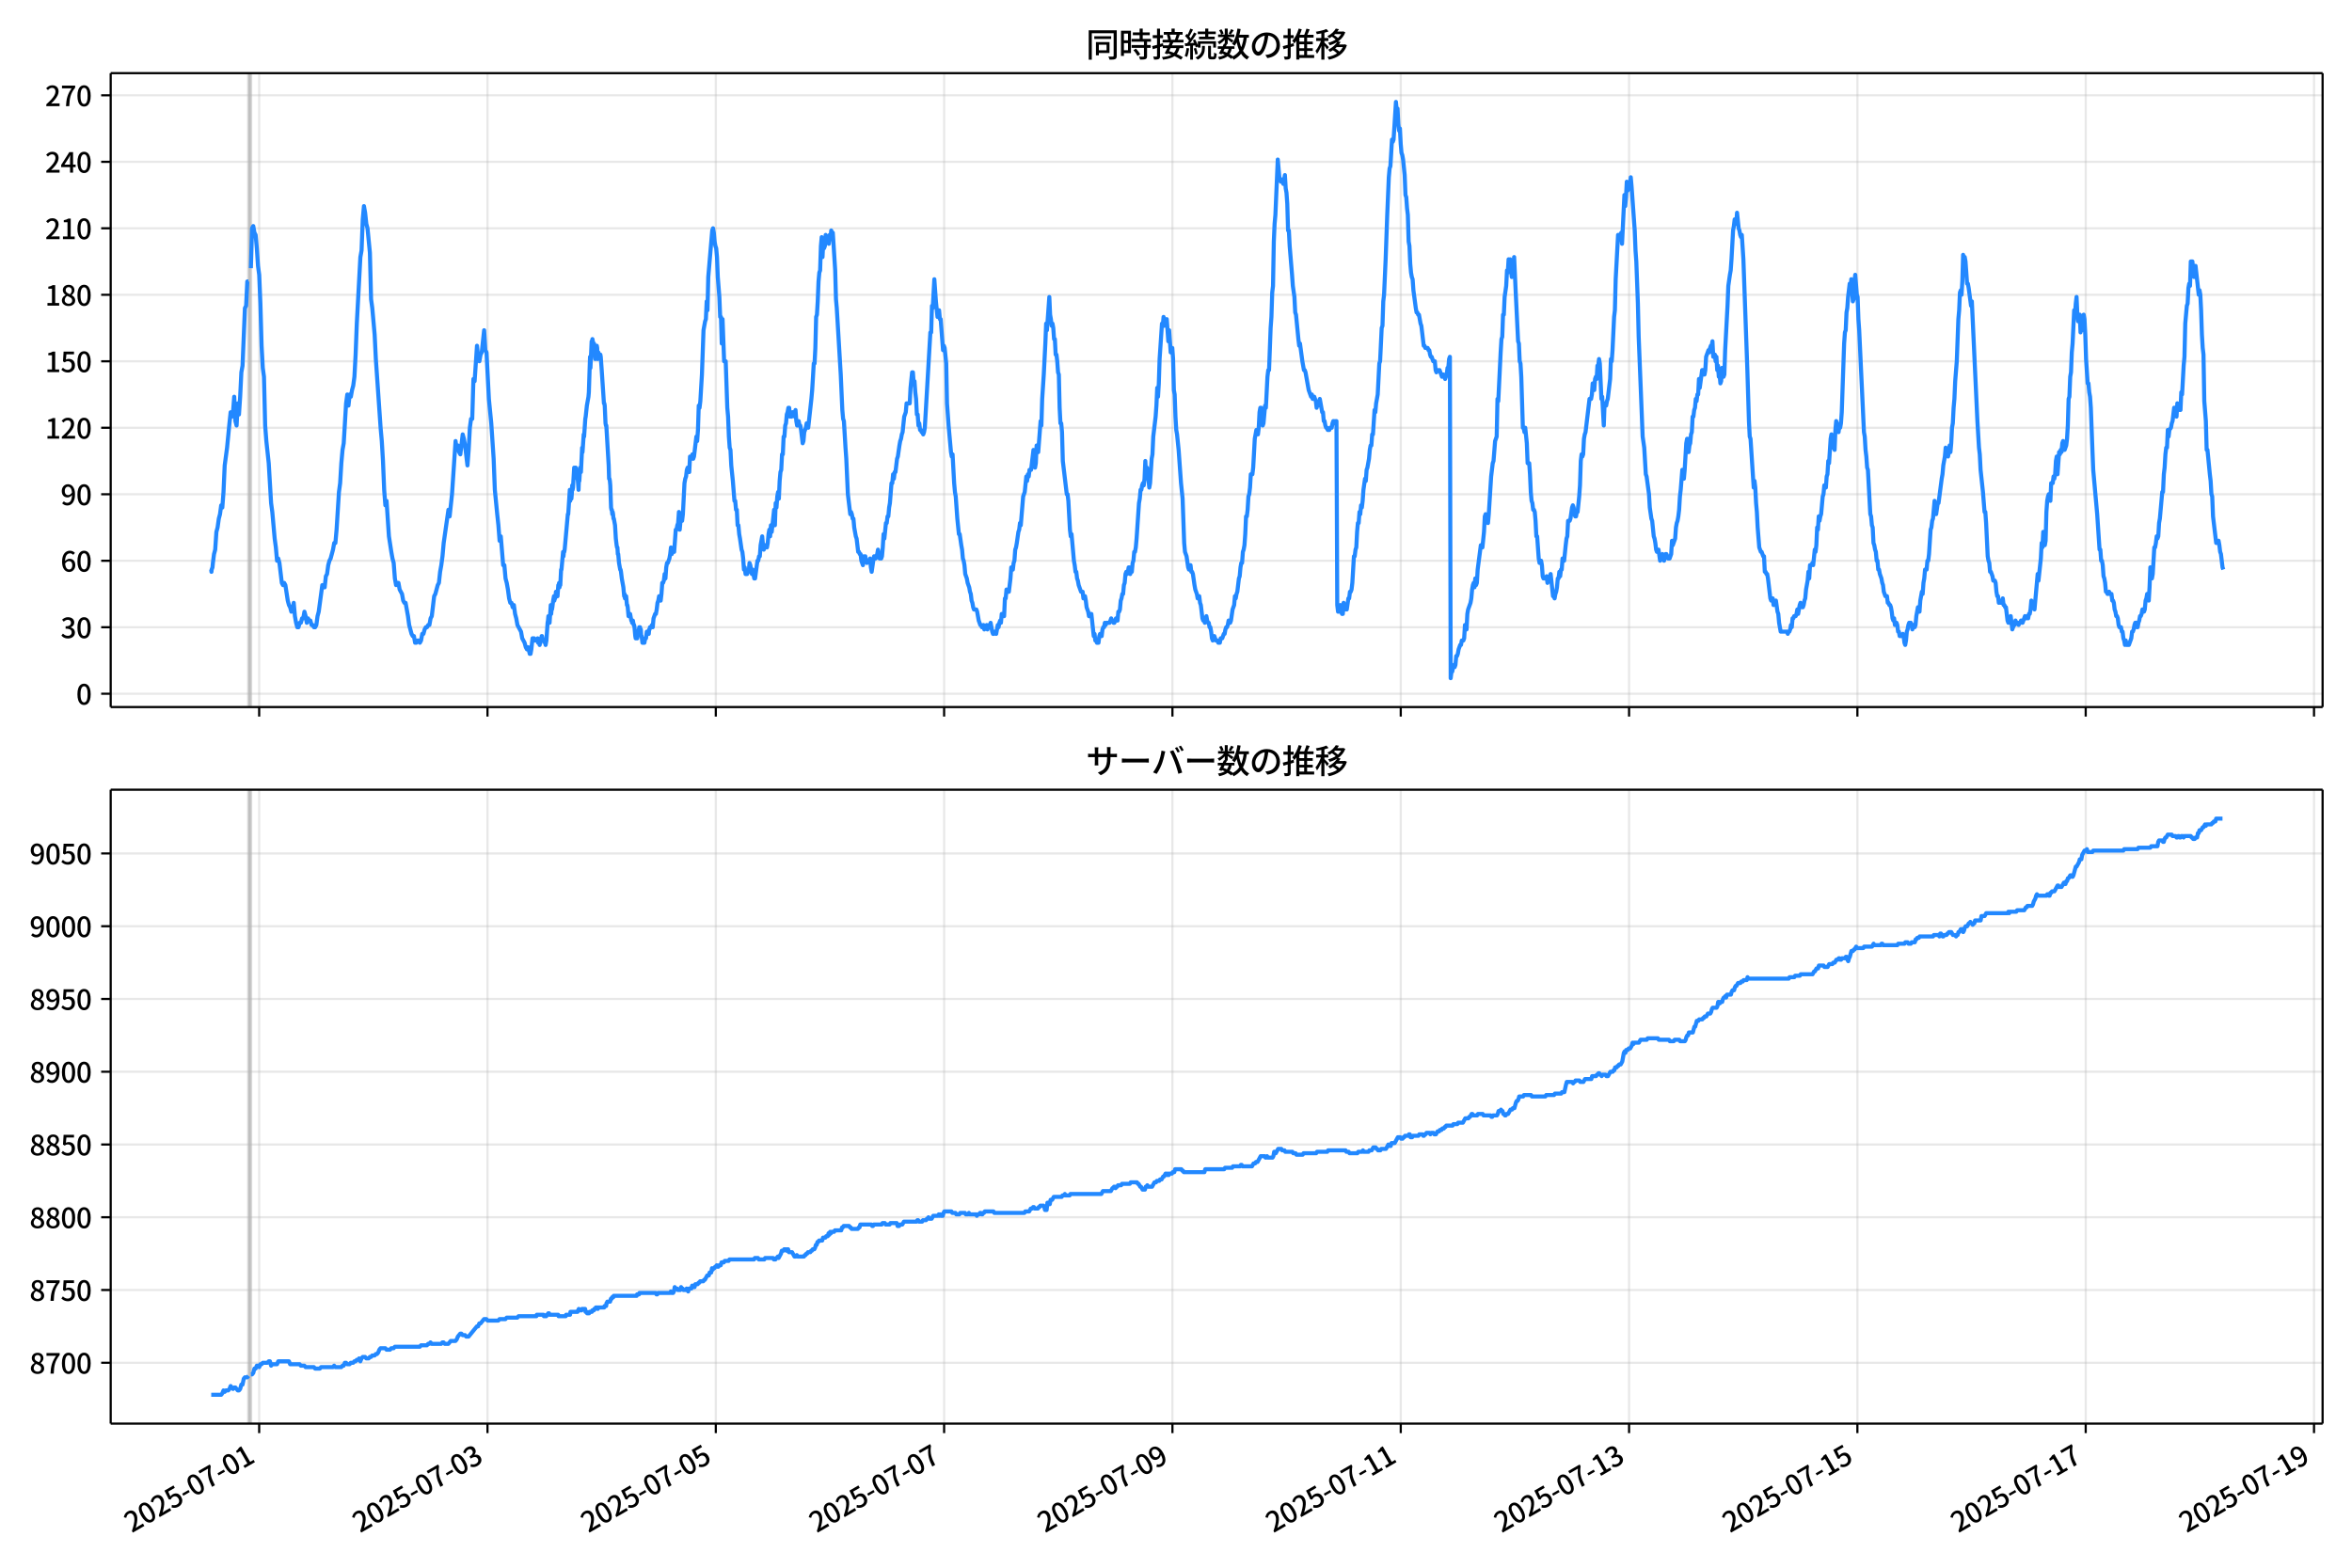 <!DOCTYPE svg  PUBLIC '-//W3C//DTD SVG 1.1//EN'  'http://www.w3.org/Graphics/SVG/1.1/DTD/svg11.dtd'>
<svg version="1.1" viewBox="0 0 864 576" xmlns="http://www.w3.org/2000/svg" xmlns:xlink="http://www.w3.org/1999/xlink">
 <defs>
  <style type="text/css">*{stroke-linejoin: round; stroke-linecap: butt}</style>
 </defs>
 <g id="aa">
  <g id="ab">
   <path d="m0 576h864v-576h-864z" fill="#fff"/>
  </g>
  <g id="ac">
   <g id="ad">
    <path d="m40.66 259.78h812.54v-232.9h-812.54z" fill="#fff"/>
   </g>
   <g id="ae">
    <path d="m91.277 259.78h.874v-232.9h-.874z" clip-path="url(#c)" fill="#808080" opacity=".3" stroke="#808080"/>
   </g>
   <g id="af">
    <g id="ag">
     <g id="ah">
      <path d="m95.208 259.78v-232.9" clip-path="url(#c)" fill="none" stroke="#b0b0b0" stroke-linecap="square" stroke-opacity=".3" stroke-width=".8"/>
     </g>
     <g id="ai">
      <defs>
       <path id="e" d="m0 0v3.5" stroke="#000" stroke-width=".8"/>
      </defs>
      <use x="95.208" y="259.778" stroke="#000000" stroke-width=".8" xlink:href="#e"/>
     </g>
    </g>
    <g id="aj">
     <g id="ak">
      <path d="m179.08 259.78v-232.9" clip-path="url(#c)" fill="none" stroke="#b0b0b0" stroke-linecap="square" stroke-opacity=".3" stroke-width=".8"/>
     </g>
     <g id="al">
      <use x="179.079" y="259.778" stroke="#000000" stroke-width=".8" xlink:href="#e"/>
     </g>
    </g>
    <g id="am">
     <g id="an">
      <path d="m262.95 259.78v-232.9" clip-path="url(#c)" fill="none" stroke="#b0b0b0" stroke-linecap="square" stroke-opacity=".3" stroke-width=".8"/>
     </g>
     <g id="ao">
      <use x="262.95" y="259.778" stroke="#000000" stroke-width=".8" xlink:href="#e"/>
     </g>
    </g>
    <g id="ap">
     <g id="aq">
      <path d="m346.82 259.78v-232.9" clip-path="url(#c)" fill="none" stroke="#b0b0b0" stroke-linecap="square" stroke-opacity=".3" stroke-width=".8"/>
     </g>
     <g id="ar">
      <use x="346.821" y="259.778" stroke="#000000" stroke-width=".8" xlink:href="#e"/>
     </g>
    </g>
    <g id="as">
     <g id="at">
      <path d="m430.69 259.78v-232.9" clip-path="url(#c)" fill="none" stroke="#b0b0b0" stroke-linecap="square" stroke-opacity=".3" stroke-width=".8"/>
     </g>
     <g id="au">
      <use x="430.692" y="259.778" stroke="#000000" stroke-width=".8" xlink:href="#e"/>
     </g>
    </g>
    <g id="av">
     <g id="aw">
      <path d="m514.56 259.78v-232.9" clip-path="url(#c)" fill="none" stroke="#b0b0b0" stroke-linecap="square" stroke-opacity=".3" stroke-width=".8"/>
     </g>
     <g id="ax">
      <use x="514.563" y="259.778" stroke="#000000" stroke-width=".8" xlink:href="#e"/>
     </g>
    </g>
    <g id="ay">
     <g id="az">
      <path d="m598.43 259.78v-232.9" clip-path="url(#c)" fill="none" stroke="#b0b0b0" stroke-linecap="square" stroke-opacity=".3" stroke-width=".8"/>
     </g>
     <g id="ba">
      <use x="598.435" y="259.778" stroke="#000000" stroke-width=".8" xlink:href="#e"/>
     </g>
    </g>
    <g id="bb">
     <g id="bc">
      <path d="m682.31 259.78v-232.9" clip-path="url(#c)" fill="none" stroke="#b0b0b0" stroke-linecap="square" stroke-opacity=".3" stroke-width=".8"/>
     </g>
     <g id="bd">
      <use x="682.306" y="259.778" stroke="#000000" stroke-width=".8" xlink:href="#e"/>
     </g>
    </g>
    <g id="be">
     <g id="bf">
      <path d="m766.18 259.78v-232.9" clip-path="url(#c)" fill="none" stroke="#b0b0b0" stroke-linecap="square" stroke-opacity=".3" stroke-width=".8"/>
     </g>
     <g id="bg">
      <use x="766.177" y="259.778" stroke="#000000" stroke-width=".8" xlink:href="#e"/>
     </g>
    </g>
    <g id="bh">
     <g id="bi">
      <path d="m850.05 259.78v-232.9" clip-path="url(#c)" fill="none" stroke="#b0b0b0" stroke-linecap="square" stroke-opacity=".3" stroke-width=".8"/>
     </g>
     <g id="bj">
      <use x="850.048" y="259.778" stroke="#000000" stroke-width=".8" xlink:href="#e"/>
     </g>
    </g>
   </g>
   <g id="bk">
    <g id="bl">
     <g id="bm">
      <path d="m40.66 254.89h812.54" clip-path="url(#c)" fill="none" stroke="#b0b0b0" stroke-linecap="square" stroke-opacity=".3" stroke-width=".8"/>
     </g>
     <g id="bn">
      <defs>
       <path id="g" d="m0 0h-3.5" stroke="#000" stroke-width=".8"/>
      </defs>
      <use x="40.66" y="254.892" stroke="#000000" stroke-width=".8" xlink:href="#g"/>
     </g>
     <g id="bo">
      <!-- 0 -->
      <g transform="translate(27.96 258.88) scale(.1 -.1)">
       <defs>
        <path id="a" transform="scale(.016)" d="m1830-90q-460 0-806 275-346 276-535 823-188 547-188 1366 0 820 188 1357 189 538 535 803 346 266 806 266 461 0 800-269 340-269 528-803 189-534 189-1354 0-819-189-1366-188-547-528-823-339-275-800-275zm0 589q237 0 422 185 186 186 288 599 103 413 103 1091 0 679-103 1082-102 403-288 582-185 180-422 180-236 0-422-180-186-179-292-582-105-403-105-1082 0-678 105-1091 106-413 292-599 186-185 422-185z"/>
       </defs>
       <use xlink:href="#a"/>
      </g>
     </g>
    </g>
    <g id="bp">
     <g id="bq">
      <path d="m40.66 230.46h812.54" clip-path="url(#c)" fill="none" stroke="#b0b0b0" stroke-linecap="square" stroke-opacity=".3" stroke-width=".8"/>
     </g>
     <g id="br">
      <use x="40.66" y="230.462" stroke="#000000" stroke-width=".8" xlink:href="#g"/>
     </g>
     <g id="bs">
      <!-- 30 -->
      <g transform="translate(22.26 234.45) scale(.1 -.1)">
       <defs>
        <path id="m" transform="scale(.016)" d="m1715-90q-371 0-656 90t-503 240q-217 150-377 323l359 474q211-205 479-359 269-153 634-153 269 0 467 92 199 93 311 266t112 423q0 256-125 451t-429 300q-304 106-835 106v551q467 0 732 105 266 106 384 291 119 186 119 423 0 307-192 489-192 183-531 183-269 0-503-119-233-118-438-316l-384 460q282 256 614 413 333 157 737 157 422 0 748-144 327-144 512-413 186-269 186-659 0-403-221-685-221-281-592-422v-26q269-70 490-227t349-400 128-557q0-422-215-726-214-304-573-468-358-163-787-163z"/>
       </defs>
       <use xlink:href="#m"/>
       <use transform="translate(57)" xlink:href="#a"/>
      </g>
     </g>
    </g>
    <g id="bt">
     <g id="bu">
      <path d="m40.66 206.03h812.54" clip-path="url(#c)" fill="none" stroke="#b0b0b0" stroke-linecap="square" stroke-opacity=".3" stroke-width=".8"/>
     </g>
     <g id="bv">
      <use x="40.66" y="206.032" stroke="#000000" stroke-width=".8" xlink:href="#g"/>
     </g>
     <g id="bw">
      <!-- 60 -->
      <g transform="translate(22.26 210.02) scale(.1 -.1)">
       <defs>
        <path id="w" transform="scale(.016)" d="m1971-90q-339 0-634 144-294 144-518 435-224 292-352 733-128 442-128 1044 0 678 147 1161 148 483 397 784 250 301 570 445t665 144q397 0 688-147 292-147 490-359l-403-448q-128 154-327 253-198 99-409 99-307 0-567-182-259-182-413-605-153-422-153-1145 0-608 115-1002t326-589q212-195 493-195 212 0 375 121 163 122 259 343t96 522q0 300-90 511-89 212-259 320-169 109-419 109-211 0-451-134t-458-461l-25 538q134 192 313 323t374 201q196 71 375 71 397 0 694-163 298-163 467-490 170-326 170-825 0-468-195-817-195-348-512-544-317-195-701-195z"/>
       </defs>
       <use xlink:href="#w"/>
       <use transform="translate(57)" xlink:href="#a"/>
      </g>
     </g>
    </g>
    <g id="bx">
     <g id="by">
      <path d="m40.66 181.6h812.54" clip-path="url(#c)" fill="none" stroke="#b0b0b0" stroke-linecap="square" stroke-opacity=".3" stroke-width=".8"/>
     </g>
     <g id="bz">
      <use x="40.66" y="181.602" stroke="#000000" stroke-width=".8" xlink:href="#g"/>
     </g>
     <g id="ca">
      <!-- 90 -->
      <g transform="translate(22.26 185.59) scale(.1 -.1)">
       <defs>
        <path id="l" transform="scale(.016)" d="m1562-90q-410 0-708 150-297 151-502 356l403 461q141-160 346-256t422-96q224 0 425 102 202 103 352 333 151 230 237 614 87 384 87 941 0 589-115 970t-323 563-496 182q-205 0-372-118-166-118-262-336t-96-525q0-301 86-512 87-211 259-323 173-112 417-112 224 0 460 141 237 141 448 461l32-544q-134-180-313-314t-371-208-384-74q-391 0-689 166-297 167-467 496-169 330-169 823 0 467 195 816t515 541 698 192q339 0 636-138 298-137 519-419 221-281 349-710t128-1018q0-691-141-1187t-391-807q-249-310-563-461-313-150-652-150z"/>
       </defs>
       <use xlink:href="#l"/>
       <use transform="translate(57)" xlink:href="#a"/>
      </g>
     </g>
    </g>
    <g id="cb">
     <g id="cc">
      <path d="m40.66 157.17h812.54" clip-path="url(#c)" fill="none" stroke="#b0b0b0" stroke-linecap="square" stroke-opacity=".3" stroke-width=".8"/>
     </g>
     <g id="cd">
      <use x="40.66" y="157.172" stroke="#000000" stroke-width=".8" xlink:href="#g"/>
     </g>
     <g id="ce">
      <!-- 120 -->
      <g transform="translate(16.56 161.16) scale(.1 -.1)">
       <defs>
        <path id="j" transform="scale(.016)" d="m544 0v608h1037v3277h-845v467q333 58 579 147 247 90 451 218h557v-4109h915v-608h-2694z"/>
        <path id="b" transform="scale(.016)" d="m282 0v429q697 621 1164 1136 468 515 701 956 234 442 234 826 0 256-87 451-86 196-262 301-176 106-445 106-275 0-506-151-230-150-422-368l-416 410q301 333 637 518 336 186 803 186 429 0 749-176t496-493 176-745q0-455-224-919t-615-935q-390-470-889-950 186 20 394 36t374 16h1184v-634h-3046z"/>
       </defs>
       <use xlink:href="#j"/>
       <use transform="translate(57)" xlink:href="#b"/>
       <use transform="translate(114)" xlink:href="#a"/>
      </g>
     </g>
    </g>
    <g id="cf">
     <g id="cg">
      <path d="m40.66 132.74h812.54" clip-path="url(#c)" fill="none" stroke="#b0b0b0" stroke-linecap="square" stroke-opacity=".3" stroke-width=".8"/>
     </g>
     <g id="ch">
      <use x="40.66" y="132.743" stroke="#000000" stroke-width=".8" xlink:href="#g"/>
     </g>
     <g id="ci">
      <!-- 150 -->
      <g transform="translate(16.56 136.73) scale(.1 -.1)">
       <defs>
        <path id="h" transform="scale(.016)" d="m1715-90q-365 0-653 90t-506 237q-217 147-383 307l352 480q134-134 294-246t361-183q202-70 452-70 262 0 473 118 212 119 333 346 122 227 122 541 0 460-247 716-246 256-649 256-224 0-384-64t-365-198l-365 237 141 2240h2387v-627h-1747l-109-1204q154 77 307 118 154 42 340 42 397 0 723-160t518-490q192-329 192-847 0-519-224-887t-586-560q-361-192-777-192z"/>
       </defs>
       <use xlink:href="#j"/>
       <use transform="translate(57)" xlink:href="#h"/>
       <use transform="translate(114)" xlink:href="#a"/>
      </g>
     </g>
    </g>
    <g id="cj">
     <g id="ck">
      <path d="m40.66 108.31h812.54" clip-path="url(#c)" fill="none" stroke="#b0b0b0" stroke-linecap="square" stroke-opacity=".3" stroke-width=".8"/>
     </g>
     <g id="cl">
      <use x="40.66" y="108.313" stroke="#000000" stroke-width=".8" xlink:href="#g"/>
     </g>
     <g id="cm">
      <!-- 180 -->
      <g transform="translate(16.56 112.3) scale(.1 -.1)">
       <defs>
        <path id="k" transform="scale(.016)" d="m1830-90q-441 0-787 163-345 164-547 448-202 285-202 650 0 314 122 557t314 419 403 291v32q-256 186-442 458-185 272-185 643 0 365 176 640t480 425q304 151 694 151 410 0 704-160t457-439q164-278 164-649 0-237-96-448t-234-381q-137-169-291-278v-32q218-115 397-285 179-169 288-406t109-557q0-346-189-628-189-281-532-448-342-166-803-166zm314 2708q205 198 310 419 106 221 106 464 0 211-83 384t-247 272q-163 99-393 99-288 0-480-183-192-182-192-502 0-256 134-429 135-172 359-294t486-230zm-294-2170q236 0 418 89 183 90 285 253 103 164 103 388 0 211-90 367-89 157-246 272-157 116-368 215t-454 195q-244-173-398-426-153-252-153-553 0-237 118-416 119-179 324-282 205-102 461-102z"/>
       </defs>
       <use xlink:href="#j"/>
       <use transform="translate(57)" xlink:href="#k"/>
       <use transform="translate(114)" xlink:href="#a"/>
      </g>
     </g>
    </g>
    <g id="cn">
     <g id="co">
      <path d="m40.66 83.883h812.54" clip-path="url(#c)" fill="none" stroke="#b0b0b0" stroke-linecap="square" stroke-opacity=".3" stroke-width=".8"/>
     </g>
     <g id="cp">
      <use x="40.66" y="83.883" stroke="#000000" stroke-width=".8" xlink:href="#g"/>
     </g>
     <g id="cq">
      <!-- 210 -->
      <g transform="translate(16.56 87.868) scale(.1 -.1)">
       <use xlink:href="#b"/>
       <use transform="translate(57)" xlink:href="#j"/>
       <use transform="translate(114)" xlink:href="#a"/>
      </g>
     </g>
    </g>
    <g id="cr">
     <g id="cs">
      <path d="m40.66 59.453h812.54" clip-path="url(#c)" fill="none" stroke="#b0b0b0" stroke-linecap="square" stroke-opacity=".3" stroke-width=".8"/>
     </g>
     <g id="ct">
      <use x="40.66" y="59.453" stroke="#000000" stroke-width=".8" xlink:href="#g"/>
     </g>
     <g id="cu">
      <!-- 240 -->
      <g transform="translate(16.56 63.438) scale(.1 -.1)">
       <defs>
        <path id="x" transform="scale(.016)" d="m2170 0v3072q0 192 12 457 13 266 20 458h-26q-90-179-183-365-92-185-195-364l-921-1415h2579v-576h-3328v493l1875 2957h858v-4717h-691z"/>
       </defs>
       <use xlink:href="#b"/>
       <use transform="translate(57)" xlink:href="#x"/>
       <use transform="translate(114)" xlink:href="#a"/>
      </g>
     </g>
    </g>
    <g id="cv">
     <g id="cw">
      <path d="m40.66 35.023h812.54" clip-path="url(#c)" fill="none" stroke="#b0b0b0" stroke-linecap="square" stroke-opacity=".3" stroke-width=".8"/>
     </g>
     <g id="cx">
      <use x="40.66" y="35.023" stroke="#000000" stroke-width=".8" xlink:href="#g"/>
     </g>
     <g id="cy">
      <!-- 270 -->
      <g transform="translate(16.56 39.008) scale(.1 -.1)">
       <defs>
        <path id="i" transform="scale(.016)" d="m1235 0q32 646 109 1187t224 1024 384 941 576 938h-2208v627h3027v-455q-409-512-665-989-256-476-397-969t-205-1053-90-1251h-755z"/>
       </defs>
       <use xlink:href="#b"/>
       <use transform="translate(57)" xlink:href="#i"/>
       <use transform="translate(114)" xlink:href="#a"/>
      </g>
     </g>
    </g>
   </g>
   <g id="cz">
    <path d="m77.594 209.29.083.814.073-.814.303-.814.154-1.629.412-3.257.436-1.629.438-6.515.436-1.629.453-3.257.435-1.629.438-3.257.412.814.437-5.7.437-9.772.874-6.515.874-8.958.437-4.072.437 1.629.437-1.629.437-5.7.437 8.958.437 1.629.437-8.143.437 4.072.437-6.515.437-8.958.437-2.443.874-21.173.437-.814.437-8.958h.437m.874-4.886.437-14.658.437-.814.437 2.443.437.814.437 4.886.437 6.515.437 3.257.437 10.586.437 15.472.437 8.143.437 3.257.437 17.915.437 5.7.874 8.143.874 14.658.437 3.257.874 9.772.437 3.257.437 4.886.437-.814.437 1.629.874 7.329.437.814.437-.814.437.814.874 5.7.437 1.629.437.814.437 1.629.437-.814.437-2.443.437 4.886.437 2.443.437 1.629h.437l.437-1.629h.437l.437-1.629h.437l.437-2.443.437 1.629.437 2.443.437-1.629.437.814h.437l.437 1.629h.437l.437.814h.437l.437-.814.437-3.257.437-1.629 1.31-9.772.437.814h.437l.437-4.072.437-.814.437-3.257.437-1.629.437-.814.874-3.257.437-2.443h.437l.437-4.886.874-13.844.437-3.257.437-7.329.437-4.886.437-2.443.874-14.658.437-3.257.437 4.072.437-4.072.437.814.437-2.443.437-1.629.437-3.257.437-8.143.437-11.401 1.31-24.43.437-2.443.437-11.401.437-4.886.437 2.443.437 4.072.437 1.629.874 8.958.437 17.101.437 3.257.874 9.772.437 8.958 1.747 25.244.437 4.886.437 7.329.437 10.586.437 5.7.437-1.629.874 13.029.874 5.7.437 2.443.437 1.629.437 5.7.437 2.443.437-.814h.437l.437 2.443.874 1.629.437 2.443.437.814h.437l.874 4.886.437 3.257.874 3.257.437.814h.437l.437 2.443h.437l.437-.814h.437l.437.814.437-.814.437-2.443h.437l.437-1.629.437-.814h.437l.437-.814h.437l.437-2.443.437-.814.874-7.329.437-.814.874-3.257.437-.814.437-4.072.437-2.443.437-3.257.437-4.886 1.747-12.215.437 2.443.874-8.143 1.31-19.544.437 3.257.437-1.629.437 2.443.437.814.874-7.329.437 1.629.437 2.443.874 7.329.437-5.7.437-8.143.437-3.257h.437l.437-14.658.437.814.874-13.029.437 4.072.437 1.629.437-2.443.437-.814.874-8.143.437 7.329.437.814.874 17.101.874 8.958.874 13.029.437 11.401.874 8.958.437 4.072.437 5.7.437-1.629.874 10.586h.437l.437 4.886.437 1.629.437 2.443.437 3.257.437 1.629h.437l.437 1.629.437-.814.437 3.257.437 1.629.437 2.443 1.31 2.443.437 2.443.874 1.629.437 1.629.437.814.437-.814.582 2.443h.291l.291-1.629.437-4.072h.291l.146.814.146-.814.146.814h1.019l.146-.814.146 1.629h.146l.146-.814.291 1.629.146-.814h.146l.146-1.629.146.814.146-1.629h.146l.291 1.629h.582l.146.814h.146l.146.814.291-1.629.437-6.515.146-.814.146-1.629h.291l.146 2.443.437-6.515.146 3.257.146-1.629h.146l.146-.814.291-2.443.291-1.629.146 1.629.146-.814h.146l.146-.814.146-1.629h.291l.146 1.629h.146l.291-4.072h.146l.146-.814.146 1.629.146-1.629.146.814.291-5.7h.146l.582-6.515.146 1.629.146-1.629h.146l.146-.814 1.165-13.029h.146l.582-8.958.146 4.072.146-2.443h.146l.146 1.629.146-1.629.146-3.257.146 1.629.146-.814.437-7.329.291 1.629.146-1.629h.146l.146.814.146 2.443h.146l.146.814h.146l.291 4.072.146-4.072.146.814.291-4.886.291 1.629.437-8.958.146 1.629.437-6.515.146.814.437-6.515.146-.814.437-4.072.582-3.257.146-1.629.291-8.958.146-4.072.146 4.072.437-9.772.146.814.146-1.629.437 2.443.146-.814.437 5.7.146-4.886.291 2.443.146-2.443.146.814.146 4.072.291-2.443.146.814h.582l.146.814.291 4.072.874 13.029h.146l.146.814.291 6.515.146.814h.146l.874 14.658.146 4.886h.146l.146.814.146 1.629.291 8.143.146.814h.146l.146 1.629.146-.814.146.814.146 1.629h.146l.437 2.443.291 4.886.291 2.443.146.814h.146l.146 2.443h.146l.291 3.257.437 2.443h.146l.146.814.291 2.443.582 3.257.291 3.257.146-.814.146 1.629.146-.814h.291l.291 3.257h.146l.146.814.291 3.257h.291l.146-.814h.146l.437 2.443h.146l.146.814.146-.814h.146l.291 1.629h.146l.146.814.291 3.257.146.814h.291l.146-.814.146.814.291-2.443h.146l.291-1.629.146.814.146-.814.146.814h.146l.146 2.443h.146l.291 2.443h.728l.291-1.629h.291l.291-2.443h.291l.146.814h.291l.146-1.629h.146l.146-.814h.437l.291-.814.291.814.291-3.257.582-1.629h.291l.291-1.629.291-2.443.291-.814.291-1.629.582 1.629.291-2.443.291-4.072h.291l.291-.814.291-2.443.291 1.629.291-4.072.291-1.629h.291l.582-1.629.291-1.629.291-2.443.291 2.443.291-1.629.291.814h.291l.582-8.143h.291l.291-1.629.291-.814.291-4.072.291 6.515.291-3.257h.582l.291-2.443.582-11.401.291-1.629.291-.814.291-2.443.291-.814.582 1.629.291-5.7.291.814h.291l.291-1.629.291 1.629.291-.814.874-7.329.291 1.629.291-4.072.291-8.958.291.814.291-2.443.582-9.772.582-16.287.582-3.257.291-.814.291-6.515.291 3.257.291-12.215 1.456-17.101.291-.814.291 1.629.291 3.257.291 1.629.291.814.291 3.257.291 7.329.582 7.329.291 7.329h.291l.291 9.772.291-8.958.582 15.472h.582l.582 17.101.291 3.257.291 7.329.291 4.072.291.814.291 5.7.582 5.7.582 7.329h.291l.291 3.257h.291l.291 5.7h.291l.291 3.257.291 1.629.582 4.072.291.814.291 2.443.291 4.072.291-.814.291 2.443h.582l.291-.814h.291l.291-3.257.291.814.582 3.257.291-1.629.582 3.257h.291l.874-6.515h.291l.291-1.629h.291l.291-4.072.582-3.257.291 3.257.291 1.629.582-1.629h.291l.291.814.291-1.629.291-3.257.291-1.629.291 2.443.291-4.072.291 2.443.874-8.143.291 5.7.291-8.143.291 1.629.291-4.072.291-1.629.291 2.443.291-6.515.291-3.257.291-.814.291-5.7h.291l.291-6.515h.291l.291-4.072.291-.814.291-3.257.291-.814.291-1.629h.291l.291 3.257.291-1.629.291 1.629.291-1.629h.582l.291 1.629.291-2.443.291 4.072.291 1.629h.291l.291-1.629.291 1.629h.291l.291 1.629.582 4.886.291-.814.291-3.257.582-1.629.291-1.629.582 1.629 1.165-10.586.291-3.257.582-9.772h.291l.291-5.7.291-11.401.291-.814.291-4.886.291-7.329.291-3.257.291-.814.291-8.958.291-3.257.291 7.329.291-5.7.291 2.443.291-.814.291-4.072.291 2.443.582-1.629.291 2.443.291-3.257.291 1.629.291-3.257.291.814h.291l.874 13.844.291 10.586.291 3.257 1.456 24.43.582 13.029.291 3.257.291.814.582 9.772.291 4.072.582 13.029.874 7.329.291-.814.291.814.291 1.629h.291l.291 3.257.582 3.257.291.814.582 4.886h.291l.291.814h.291l.291 2.443.582 1.629.291-3.257.291.814.291-.814.291 1.629.291.814.291-.814h.582l.291-.814.291 3.257.291 1.629.582-4.072.291-1.629h.291l.291.814.582-1.629.291-1.629.582 3.257.291-1.629.291 1.629.291-.814.291-3.257.291-4.886.291 1.629.582-5.7h.291l.291-2.443h.291l.291-3.257.291-1.629.582-7.329h.291l.291-3.257.291 1.629.291-2.443h.291l.582-4.886.291-.814.582-4.072.291-1.629.291-.814.291-1.629.291-.814.582-5.7.582-1.629.291-3.257h1.165l.291-5.7.582-5.7h.291l.291 4.072.291-.814.291 4.072.291 2.443.291 5.7h.291l.291 4.072.291-.814.291 2.443h.291l.291.814h.291l.291.814.291-.814.291-1.629 2.038-35.016h.291l.291-9.772.291.814.582-10.586.582 8.143.582 5.7.291-.814.291-1.629.291 3.257h.291l.874 11.401.291-1.629.291.814.582 5.7.291 14.658.582 8.143.874 9.772.291 1.629.291-.814.582 10.586.291 3.257.291 1.629.582 8.143.582 5.7h.291l.582 4.072.291 1.629.291 3.257.291.814.291 1.629.291 3.257.582 1.629.291 1.629.582 1.629.291 1.629.291.814.291 2.443.291.814.291 1.629.291.814h.874l.291.814.582 3.257.582 1.629h.291l.291.814h.291l.291-.814.291 1.629.291-.814h.291l.291-.814.291 1.629.582-1.629.291.814.291-1.629.582 3.257.291.814h.291l.291-.814h.291l.291.814.582-3.257.291.814.291-1.629.291-.814.291.814.291-3.257.291.814h.582l.291-6.515h.291l.291-3.257.291.814h.582l.582-4.886.291-4.072h.291l.291.814.291-2.443.291-.814.291-4.072.291-.814.291-1.629.582-4.072.291-.814.291-2.443.291.814.874-10.586.582-1.629.582-5.7.291 1.629.291-2.443.291.814.291-2.443h.582l.874-7.329.291 2.443.291 4.072.291-1.629.291-6.515.291 2.443h.291l.874-11.401.291 1.629.291-9.772.582-8.958.582-11.401.291-7.329.291 2.443.874-12.215.291 6.515.291 1.629.291 2.443.291-.814.291 1.629.291 4.072h.291l.291 5.7h.291l.291 2.443.291 4.072.291.814.291 12.215.291 5.7h.291l.291 3.257.291 10.586 1.456 12.215h.291l.291 2.443.582 10.586.291 2.443.291-.814.874 9.772.291 1.629.291 2.443h.291l.291 2.443.291.814.291 1.629.874 2.443h.582l.291 2.443.291-.814h.291l.291 1.629.291 2.443.582 1.629.291 1.629h.291l.291-.814h.291l.874 8.143.291-.814.291 2.443h.291l.291.814h.582l.291-2.443.291-.814.291.814h.291l.291-2.443.291-.814h.291l.291-1.629.291.814.291-.814h1.165l.582-1.629.291.814h.291l.291.814h.291l.582-1.629h.291l.291.814.291-3.257h.291l.291-.814.291-3.257.291-.814.291-1.629h.291l.291-3.257.291-.814.291-3.257.291-.814.291.814.291-.814.291-1.629h.291l.291 2.443.291-1.629.291.814.291-3.257.291-.814.291-3.257h.291l.291-1.629.291-3.257.874-13.029.291-1.629.291-3.257h.291l.291-1.629.291-.814.291.814.291-2.443.291-6.515.291 4.886.291-2.443.291 1.629.582 5.7.291-1.629.582-8.958.291-1.629.291-6.515.874-7.329.291-4.072.291-6.515.291 3.257.291-4.886.291-8.958.874-13.029.291.814.291-3.257.291 3.257.291-2.443.291.814.291-.814.582 8.143.291-4.072.582 8.143.291-1.629h.291l.291 4.072.291 11.401.291 1.629.291 8.143.291 4.886.291 1.629.582 5.7.874 12.215.582 5.7.582 16.287.291 3.257.582 1.629.582 4.072.291.814h.291l.291-1.629.291 2.443h.291l.291.814.582 4.072.291 1.629.582 1.629.291 1.629h.291l.291-.814.291 2.443.291.814.582 4.886.291.814.291-.814.291 1.629.291-1.629.291-.814.291 1.629.291.814h.291l.291 1.629h.291l.291 1.629.291 2.443.291.814.582-1.629.582 1.629h.582l.291.814h.582l.291-1.629h.582l.582-1.629h.291l.291-1.629.291-.814h.291l.291-.814.291-1.629h.291l.291.814.291-.814.582-4.072.582-1.629.291-3.257.291.814.291-1.629.291-.814.582-4.886.291-.814.291-3.257.291-1.629h.291l.291-4.072.291-.814.291-1.629.291-4.072.291-6.515h.291l.291-2.443.291-4.886.291-.814.291-2.443.291-4.886h.582l.291-2.443.582-10.586.582-3.257h.291l.291 1.629.291-2.443.291-5.7.291-1.629h.291l.291 4.072.291 2.443.291-.814.582-6.515.291.814.582-11.401.291-2.443h.291l.582-15.472.291-4.072.291-8.958.291-2.443.291-16.287.291-6.515.291-3.257.874-20.358.582 6.515.582 1.629.291-.814h.291l.291 1.629.582-3.257.291 4.886.291 1.629.291 4.072.291 9.772h.291l.291 5.7.874 10.586.291 4.072.582 4.072.291 5.7.291.814.874 8.958.291 2.443.291-.814.874 6.515.582 3.257h.291l.291.814 1.165 6.515.874 2.443.291-.814.291 1.629.291-.814h.291l.582 1.629.291 2.443.291-1.629.291.814.291-.814.291-1.629.874 4.886h.291l.291 3.257h.291l.291 1.629.291.814h.291l.291.814h.582l.291-.814h.582l.291-1.629.291-.814h.291l.291.814.291-.814h.291l.291 67.589.291 2.443h.291l.291-1.629.291-.814.291 2.443.291.814h.291l.291-4.072.291.814.291 1.629.291-.814.291.814.582-4.072h.291l.291-2.443h.291l.291-.814.291-2.443.582-9.772h.291l.291-2.443.291-.814.291-5.7.291-3.257h.291l.291-4.072.291.814.291-3.257.291.814.291-2.443.291-4.072.582-4.072.291.814.291-4.072.291-.814.582-3.257.291-3.257.291-1.629h.291l.291-4.072h.291l.582-8.958.291.814.291-3.257.582-3.257.582-11.401.291-.814.582-12.215.291-.814.291-8.958.291-2.443.582-13.029.582-16.287.582-13.844.291-3.257.291-.814.582-9.772.291.814.291-.814.874-13.844.291 3.257.291-.814.291 5.7.291 2.443.291-.814.291 5.7.291 3.257.291.814.291 1.629.582 5.7.291 7.329.291.814.291 4.072.291 2.443.291 9.772.291 1.629.291 6.515.291 3.257.291 1.629.291.814.291 4.072.874 6.515.291 1.629h.291l.291.814h.291l.582 3.257.291.814.874 7.329h.291l.291.814h.874l.291.814h.291l.291 1.629.291.814h.291l.582 1.629h.582l.291 3.257.291.814.291-.814h.874l.874 2.443.291-.814h.291l.582 1.629.582-1.629.291-2.443h.291l.291-3.257.291-.814.291 118.08.291-2.443h.291l.291-1.629.291-.814.291.814.291-.814.291-3.257h.291l.291-.814.291-1.629.582-1.629h.291l.291-1.629h.582l.291-.814.291-4.886h.291l.291 1.629.291-5.7.291-1.629.874-2.443.291-1.629.291-3.257.291-1.629.291-.814.291 1.629.291-3.257.291 2.443.291-.814.291-4.886 1.165-8.958h.291l.291.814.582-5.7.291-5.7.291-.814.291 2.443.291-.814.291 1.629.291-3.257.874-13.844.582-4.886.291-.814.582-7.329.582-1.629.291-13.844.291.814.874-17.915.291-4.886.291-.814.291-8.143h.291l.291-6.515.582-4.072.291-5.7.291.814.291-4.886.291.814.291-.814.291 4.072.291 2.443.291-4.072h.291l.291-3.257.582 13.029.874 17.915.291.814.291 6.515.291.814.291 4.886.582 18.73h.291l.291 1.629.291-1.629.582 5.7.291 7.329h.582l.291 4.072.291 6.515.291 3.257.291.814.291 2.443h.291l.291.814.291 3.257.291 5.7h.291l.582 8.143.291 1.629h.291l.291-.814.291 1.629.291 4.072.291.814h.874l.291-.814.291 2.443.291-.814h.291l.291-1.629.291-.814.874 8.143h.291l.291.814.291-1.629.291-.814.291-1.629.291-3.257h.291l.291-2.443.291 1.629.291-2.443h.291l.291-4.072.291.814h.291l.582-5.7.291-2.443.291-.814.291-5.7h.582l.291-.814.582-4.072.291-.814.291.814.291 2.443.291.814h.291l.291-1.629h.291l.582-5.7.291-4.072.291-8.958.291-2.443.291.814.291-.814.291-5.7.291-1.629.291-.814 1.456-12.215h.582l.291-1.629.291-4.072.291 1.629.291.814.291-4.072.291-.814.291.814.291-4.886h.291l.291-2.443.291 1.629.582 13.029.291-.814.582 10.586.291-8.143.291.814h.291l.291-1.629.291-.814.874-7.329.291-7.329.291.814.291-4.072.582-12.215.291-2.443.291-11.401.874-16.287h.291l.291 1.629.291-.814.291-1.629.291 4.072.874-17.915.291 4.072.291-3.257.291-5.7.291 3.257.874-2.443.291-2.443.291 3.257 1.165 16.287.291 7.329.291 4.072.582 15.472.291 12.215 1.456 36.645.582 4.072.582 9.772.291.814.874 6.515.291 4.886.582 4.072.291.814.582 5.7.291.814.291 1.629.291 2.443.291.814h.291l.291-.814.582 4.072.874-2.443.291 1.629.291.814.291-1.629.291-.814h.291l.582 1.629h.582l.582-1.629.291-4.886.291 1.629.874-2.443.291-4.072.291-1.629.291-.814.291-1.629.291-2.443.291-4.886.291-2.443.582-7.329.291 2.443.291.814.291-3.257.582-9.772.291-1.629h.291l.291 4.886.291-2.443.291-.814.291-3.257.291-.814.291-5.7h.291l.291-2.443.291-.814.291-3.257.291.814.291-2.443h.291l.291-5.7.291 3.257.874-6.515h.291l.291 1.629h.291l.291-1.629.291-4.886.874-2.443.291.814.291-1.629.291-.814h.291l.291-1.629.291 5.7.291-.814h.291l.291 2.443.291-1.629.291 4.886.291-1.629.291 4.072.291-.814.291 3.257.291-.814.291-4.886.291 3.257h.291l.291-.814.291-8.958.874-16.287.291-7.329.582-4.072.291-1.629.291-4.072.582-10.586.291-1.629.291-2.443h.291l.291 1.629.291-4.072.582 5.7.291.814.291 1.629.291.814.291-.814.582 8.958 1.456 40.716.582 18.73.291 5.7.291.814 1.165 17.915.291-2.443.291 2.443.291 5.7.291 3.257.291 5.7.582 7.329.582 1.629h.291l.582 1.629h.291l.291 5.7h.291l.291.814h.291l.291 1.629.874 7.329.291.814.291-.814h.291l.291 2.443.291-.814h.291l.291-.814.582 4.072.291.814.291 3.257.582 3.257h2.33l.291.814.291-.814h.291l.291-.814.291-1.629.291.814.291-3.257h.291l.291-.814h.582l.291-.814.291-1.629.291 1.629.582-3.257.291-.814.582 1.629h.291l.291-.814.291-1.629.291-.814.291-3.257.582-3.257.291-3.257.291 2.443.291-4.886h.582l.291-.814.291.814.582-5.7.291.814.291-2.443.291-6.515.291.814.291-4.886.291 1.629.291-1.629.291-.814.582-6.515.291-.814.291-3.257.291.814h.291l.291-4.072.291-.814.291-4.886.291.814.582-8.958.291-1.629.291 4.886.291-1.629.291.814.291 1.629.291-7.329.291-3.257.291.814.291 2.443.291.814.291-2.443.291.814.291-1.629.291-4.072.874-25.244.291-4.072.291-.814.291-6.515.291-1.629.291-4.072.582-4.886.291 3.257.291-4.886.582 8.143.291-.814.291-6.515.291-2.443.582 7.329.291.814.291 8.143.291 4.072 1.747 37.459.291 1.629.291 4.886.291 2.443.291 4.072.291.814.874 16.287.291.814.291 3.257.291.814.291 5.7.291.814.291 1.629.291.814.291 3.257h.291l.291 3.257h.291l.291 1.629.582 1.629.291 1.629.291.814.291 2.443.582 1.629h.582l.291 2.443h.291l.291.814h.291l.291.814.291 1.629.291 2.443.291.814.291-.814.291 2.443.291-.814h.291l.291.814.291 2.443h.291l.291 1.629h.874l.291-.814.291.814.291 2.443.291.814.291-1.629.291-3.257.291-.814.291-1.629.291-.814.291.814.291-.814.291.814.291 1.629.291-1.629h.291l.291.814.291-.814.291-3.257.582-3.257.291 1.629h.291l.291-4.072.582-3.257.291.814.291-4.072.291-1.629.291-3.257h.582l.291-3.257h.291l.291-2.443.582-8.958.291-.814.291-2.443.291-.814.582-6.515.291 3.257.291 1.629.582-4.072h.291l1.165-8.958.291-1.629.291-3.257.582-3.257.291-3.257.291.814.291 1.629.291.814.291-1.629.291-2.443.291 2.443.291-3.257.291-5.7.291-1.629.291-5.7.291-3.257.291-6.515.582-7.329.582-15.472.291-3.257.291-6.515.291-.814.291 1.629.291-4.886.291-9.772.291 2.443.291-1.629.291 1.629.582 8.143h.291l.291 1.629.874 6.515.291-1.629 2.038 43.974.582 9.772.291 2.443.291 5.7.874 8.143.582 7.329h.291l.291 4.072.582 12.215.291 1.629.291.814.291 3.257h.291l.582 1.629.291 1.629h.582l.291.814.291 3.257.291 1.629h.291l.291 2.443.291-.814.291.814h.582l.291-1.629.291 2.443h.291l.291.814h.291l.582 4.886.291.814h.291l.291-1.629.291-.814.582 4.886.582-1.629h.291l.291-1.629.291.814h.582l.291.814.291-.814h.291l.291-.814.291.814h.291l.874-2.443.291.814h.291l.291-.814.291.814.291-1.629h.291l.291-1.629.291-3.257 1.165 3.257 1.165-13.029.291 2.443.874-8.143.291-5.7.291 1.629.291-5.7.291 1.629.291 3.257.291-1.629.291-10.586.291-4.072.291-1.629.291-.814h.291l.291 2.443.291-6.515h.582l.291-2.443.291.814.291-1.629.291-4.886.291-1.629.291 6.515.582-8.143.291.814.291-1.629.291.814.291-3.257.291-.814.291 3.257h.291l.582-1.629.291-2.443.291-4.886.291-9.772.291-.814.291-7.329.291-1.629.291-7.329.291-3.257.582-12.215.291 1.629.291-4.072.291-2.443.291 6.515.291 2.443h.291l.291-2.443.291 6.515.291-1.629.291.814.582-5.7.291 1.629.291 5.7.291 8.958.582 8.958h.291l.291 3.257.291 1.629.291 4.072.582 15.472.291 7.329 1.456 16.287.874 13.029h.291l.291 4.072h.291l.291 1.629.291 4.072.291.814.291 1.629.291 3.257h.291l.291.814h.291l.291-.814.291.814h.582l.291 2.443h.291l.291.814.291 2.443.291.814.291 1.629h.291l.291.814.291 2.443.291.814h.582l.291 1.629h.291l.291 2.443.291.814.291 1.629.291-1.629.291 1.629h.874l.874-2.443.291-2.443h.291l.291-.814.291-1.629.291-.814h.291l.291 1.629h.291l.291-1.629.291-.814.291-1.629h.291l.291-.814.291-1.629h.291l.291.814.291-.814.291-3.257.291-.814.291-1.629h.291l.291 2.443.291-4.886.291-7.329.291.814.291 3.257.291-1.629.582-9.772h.291l.291-1.629.291-2.443.291.814.291-.814.291-4.886.291-1.629.874-9.772h.291l.291-6.515.291-2.443.291-4.886.291-2.443h.291l.291-6.515.291 2.443.291-2.443.582-.814.291-1.629.291-.814.582-4.886h.291l.582 3.257.291-4.886.291.814h.291l.291 1.629h.291l.291-6.515.291.814.582-10.586.291-3.257.291-12.215.582-6.515.291-.814.291-5.7.291-1.629.291.814.291-8.958h.582l.582 5.7h.291l.291-4.072 1.165 10.586.291-1.629.291 1.629.291 5.7.291 8.958.291 4.886.291 2.443.291 17.101.582 7.329.291 10.586h.291l.874 8.958.291 2.443.291 4.886.291.814.291 7.329 1.165 9.772h.582l.291-.814.291 1.629.291 2.443.291.814.582 4.886.291.814v0" clip-path="url(#c)" fill="none" stroke="#28f" stroke-linecap="square" stroke-width="1.5"/>
   </g>
   <g id="da">
    <path d="m40.66 259.78v-232.9" fill="none" stroke="#000" stroke-linecap="square" stroke-width=".8"/>
   </g>
   <g id="db">
    <path d="m853.2 259.78v-232.9" fill="none" stroke="#000" stroke-linecap="square" stroke-width=".8"/>
   </g>
   <g id="dc">
    <path d="m40.66 259.78h812.54" fill="none" stroke="#000" stroke-linecap="square" stroke-width=".8"/>
   </g>
   <g id="dd">
    <path d="m40.66 26.88h812.54" fill="none" stroke="#000" stroke-linecap="square" stroke-width=".8"/>
   </g>
   <g id="de">
    <!-- 同時接続数の推移 -->
    <g transform="translate(398.93 20.88) scale(.12 -.12)">
     <defs>
      <path id="v" transform="scale(.016)" d="m1587 3936h3232v-518h-3232v518zm320-1114h557v-2534h-557v2534zm301 0h2291v-2086h-2291v512h1734v1069h-1734v505zm-1683 2260h5113v-570h-4524v-5056h-589v5626zm4768 0h595v-4896q0-250-67-397t-227-218q-160-77-426-96t-675-19q-13 83-45 192t-77 218q-45 108-89 185 281-13 527-13 247 0 330 0 83 7 118 42 36 35 36 112v4890z"/>
      <path id="t" transform="scale(.016)" d="m2714 4672h3238v-525h-3238v525zm-244-1235h3712v-538h-3712v538zm20-1184h3635v-531h-3635v531zm1523 3155h595v-2310h-595v2310zm832-2451h589v-2823q0-230-61-364-61-135-227-199-167-70-423-86t-633-16q-20 121-78 285-57 163-121 284 275-6 509-9t310-3q77 6 106 28 29 23 29 93v2810zm-2023-1677 487 282q153-160 313-352t294-381q135-189 206-343l-519-313q-64 153-189 348-124 196-278 394-154 199-314 365zm-2086 3718h1619v-4281h-1619v544h1056v3187h-1056v550zm32-1843h1293v-537h-1293v537zm-320 1843h563v-4832h-563v4832z"/>
      <path id="u" transform="scale(.016)" d="m3866 5408h614v-870h-614v870zm-1479-653h3597v-518h-3597v518zm-230-1485h4e3v-518h-4e3v518zm825 922 519 102q64-160 121-342 58-182 96-352 39-170 45-304l-544-128q-6 134-42 313-35 180-83 365-48 186-112 346zm1856 109 589-71q-96-275-202-557-105-281-195-486l-518 77q58 147 122 329 64 183 118 372t86 336zm-2643-2106h3943v-518h-3943v518zm1408 685 602-115q-167-371-362-784t-390-797-362-685l-525 179q160 288 346 666t368 784 323 752zm-659-2157 358 403q352-102 733-240 381-137 752-304 371-166 697-336 327-169 558-329l-384-461q-218 160-532 336-313 176-685 345-371 170-755 323-384 154-742 263zm1894 1114 583-71q-122-550-353-944-230-393-604-662t-922-435q-547-167-1296-269-25 128-93 269-67 141-137 230 678 64 1168 192t819 349q330 221 531 550 202 330 304 791zm-4684 217q396 90 953 240 557 151 1120 311l77-544q-525-154-1053-311-528-156-963-284l-134 588zm121 2093h1965v-563h-1965v563zm819 1248h576v-5229q0-236-51-374t-192-208q-141-77-355-99-214-23-541-16-13 115-64 288t-109 294q205-6 381-6t234 0q64 0 92 28 29 29 29 93v5229z"/>
      <path id="s" transform="scale(.016)" d="m4058 5408h595v-1798h-595v1798zm-1415-563h3443v-499h-3443v499zm231-992h3008v-499h-3008v499zm-224-877h3475v-1203h-531v729h-2432v-729h-512v1203zm1964-877h551v-1881q0-122 22-157 23-35 106-35 25 0 92 0 68 0 135 0t99 0q51 0 83 54t45 224 19 515q90-70 234-131t259-93q-19-429-83-662-64-234-183-326-118-93-316-93-39 0-103 0t-134 0-138 0q-67 0-99 0-237 0-365 64t-176 218q-48 153-48 422v1881zm-1164-6h550v-455q0-243-48-528-48-284-186-579-137-294-409-572-272-279-727-503-70 90-192 208-121 118-230 195 416 205 665 438 250 234 371 474 122 240 164 467 42 228 42 413v442zm-2240 3309 524-192q-121-244-259-503-137-259-275-496t-259-416l-410 173q122 186 246 438 125 253 240 515 116 263 193 481zm716-743 500-230q-224-359-496-756-272-396-548-764-275-368-518-650l-358 205q179 211 377 483 199 272 387 569 189 298 358 592 170 295 298 551zm-1721-665 307 403q166-154 339-340 173-185 320-364t224-327l-326-460q-77 160-218 348-141 189-314 384-172 196-332 356zm1485-832 435 179q128-211 249-458 122-246 215-474 93-227 137-412l-473-211q-32 185-119 422-86 237-201 486-115 250-243 468zm-1530-583q422 26 998 54 576 29 1184 68l7-499q-570-45-1127-84-556-38-992-70l-70 531zm1702-992 436 135q121-276 214-596t118-556l-454-148q-26 237-112 563-86 327-202 602zm-1363 109 499-83q-57-455-163-897-105-441-253-748-51 32-134 73-83 42-170 83-86 42-144 62 148 294 234 697t131 813zm691 627h525v-2861h-525v2861z"/>
      <path id="o" transform="scale(.016)" d="m224 2022h3187v-499h-3187v499zm51 2247h3111v-487h-3111v487zm1127-1735 563-121q-154-320-333-672t-352-679q-173-326-326-582l-532 173q148 243 324 566t345 669q170 346 311 646zm934-832 563-64q-89-480-262-838t-461-614-701-432-976-298q-25 128-99 269t-157 237q659 102 1085 303 426 202 666 554t342 883zm422 3597 519-211q-147-218-298-436-150-217-278-377l-403 186q121 173 252 413 132 240 208 425zm-1203 109h563v-2957h-563v2957zm-1075-320 448 186q134-192 246-420 112-227 157-393l-467-211q-38 172-147 406t-237 432zm1094-1050 397-236q-160-263-400-529-240-265-519-489-278-224-553-378-51 103-141 237-89 135-179 218 269 109 534 294 266 186 493 416 228 231 368 467zm487-204q83-45 246-145 163-99 352-211t346-211 221-150l-327-423q-83 77-230 198-147 122-317 253-170 132-327 250-156 119-259 189l295 250zm1798 396h2311v-556h-2311v556zm115 1178 615-90q-103-640-263-1235t-384-1101q-224-505-512-889-44 57-134 134t-186 157-166 125q275 339 473 796 199 458 340 995 141 538 217 1108zm1223-1510 614-58q-147-1101-445-1940-297-838-813-1443-515-604-1321-1014-26 71-90 177-64 105-134 208-70 102-128 159 742 346 1212 880 471 535 730 1290 260 755 375 1741zm-1005-135q134-851 387-1597 253-745 659-1305 407-560 1002-874-70-57-154-150-83-93-154-189-70-96-121-179-633 371-1056 988-422 618-688 1434-265 816-425 1783l550 89zm-3309-3065 327 416q377-148 754-330 378-182 701-378 324-195 548-368l-416-435q-211 179-519 378-307 198-666 383-358 186-729 334z"/>
      <path id="r" transform="scale(.016)" d="m3686 4378q-64-493-163-1041-99-547-265-1084-192-653-432-1104t-522-688-595-237q-320 0-596 221-275 221-448 621-172 400-172 931 0 537 220 1017 221 480 611 851 391 372 909 583 519 211 1121 211 576 0 1040-186 464-185 793-515 330-329 502-771 173-441 173-941 0-672-278-1194-278-521-816-851-538-329-1318-444l-378 601q166 20 307 42t263 48q307 70 585 217 279 148 496 375 218 227 342 534 125 308 125 692t-122 713q-121 330-358 573-236 243-582 380-346 138-781 138-525 0-935-186-409-185-694-489-284-304-432-656-147-352-147-678 0-365 89-605 90-240 224-355 135-115 276-115t288 144 297 457q151 314 298 800 147 461 246 982 100 522 145 1021l684-12z"/>
      <path id="p" transform="scale(.016)" d="m2995 2925h2893v-519h-2893v519zm0-1280h2893v-519h-2893v519zm-64-1299h3232v-557h-3232v557zm1312 3577h563v-3763h-563v3763zm429 1466 634-141q-154-390-340-794-185-403-339-684l-512 140q103 199 208 458 106 259 195 528 90 269 154 493zm-1472 25 582-147q-153-518-371-1018-217-499-483-931t-573-758q-38 64-109 160-70 96-147 198-77 103-141 160 416 416 733 1034t509 1302zm128-1203h2720v-537h-2720v-4205h-582v4422l313 320h269zm-3174-2157q396 90 953 240 557 151 1120 311l77-544q-525-154-1053-311-528-156-963-284l-134 588zm121 2093h1965v-563h-1965v563zm819 1248h576v-5229q0-236-51-374t-192-208q-141-77-355-99-214-23-541-16-13 115-64 288t-109 294q205-6 381-6t234 0q64 0 92 28 29 29 29 93v5229z"/>
      <path id="n" transform="scale(.016)" d="m4051 5402 595-109q-281-493-729-941t-1107-806q-39 64-106 144t-141 153q-73 74-137 119 608 288 1011 678t614 762zm-77-557h1511v-493h-1863l352 493zm1293 0h109l109 25 384-179q-192-505-496-905t-695-701q-390-301-845-519-454-217-947-358-44 109-137 253t-176 227q448 109 867 294 419 186 777 445 359 259 631 592t419 730v96zm-1990-954 377 307q167-96 336-218 170-121 320-249 151-128 247-237l-397-332q-90 108-237 236t-317 259q-169 132-329 234zm1107-934 595-109q-307-538-803-1031-496-492-1232-876-38 64-102 144t-138 156q-74 77-138 116 455 217 807 483t604 554q253 288 407 563zm-90-589h1460v-506h-1818l358 506zm1268 0h121l109 26 384-167q-192-614-531-1075t-787-794q-448-332-983-553-534-221-1129-355-45 115-132 269-86 153-176 249 551 96 1043 285 493 189 903 473 410 285 714 669t464 883v90zm-2132-1056 410 339q186-102 384-237 198-134 371-275t282-269l-435-371q-103 128-270 272-166 144-361 288t-381 253zm-2150 3533h589v-5376h-589v5376zm-992-1242h2336v-569h-2336v569zm1024-224 365-160q-96-339-231-707-134-368-291-727-157-358-336-672-179-313-365-537-44 128-134 291t-160 272q173 192 339 457 167 266 323 570 157 304 282 618t208 595zm941 1946 416-467q-314-122-695-221-380-99-784-173-403-74-780-131-20 102-71 236-51 135-102 231 358 58 732 138 375 80 711 179t573 208zm-397-2579q58-45 179-170 122-125 266-266 144-140 259-265t160-183l-352-473q-58 102-157 255-99 154-218 317-118 164-227 311-108 147-185 237l275 237z"/>
     </defs>
     <use xlink:href="#v"/>
     <use transform="translate(100)" xlink:href="#t"/>
     <use transform="translate(200)" xlink:href="#u"/>
     <use transform="translate(300)" xlink:href="#s"/>
     <use transform="translate(400)" xlink:href="#o"/>
     <use transform="translate(500)" xlink:href="#r"/>
     <use transform="translate(600)" xlink:href="#p"/>
     <use transform="translate(700)" xlink:href="#n"/>
    </g>
   </g>
  </g>
  <g id="df">
   <g id="dg">
    <path d="m40.66 523.06h812.54v-232.9h-812.54z" fill="#fff"/>
   </g>
   <g id="dh">
    <path d="m91.277 523.06h.874v-232.9h-.874z" clip-path="url(#d)" fill="#808080" opacity=".3" stroke="#808080"/>
   </g>
   <g id="di">
    <g id="dj">
     <g id="dk">
      <path d="m95.208 523.06v-232.9" clip-path="url(#d)" fill="none" stroke="#b0b0b0" stroke-linecap="square" stroke-opacity=".3" stroke-width=".8"/>
     </g>
     <g id="dl">
      <use x="95.208" y="523.055" stroke="#000000" stroke-width=".8" xlink:href="#e"/>
     </g>
     <g id="dm">
      <!-- 2025-07-01 -->
      <g transform="translate(48.418 563.33) rotate(-30) scale(.1 -.1)">
       <defs>
        <path id="f" transform="scale(.016)" d="m301 1536v544h1689v-544h-1689z"/>
       </defs>
       <use xlink:href="#b"/>
       <use transform="translate(57)" xlink:href="#a"/>
       <use transform="translate(114)" xlink:href="#b"/>
       <use transform="translate(171)" xlink:href="#h"/>
       <use transform="translate(228)" xlink:href="#f"/>
       <use transform="translate(263.7)" xlink:href="#a"/>
       <use transform="translate(320.7)" xlink:href="#i"/>
       <use transform="translate(377.7)" xlink:href="#f"/>
       <use transform="translate(413.4)" xlink:href="#a"/>
       <use transform="translate(470.4)" xlink:href="#j"/>
      </g>
     </g>
    </g>
    <g id="dn">
     <g id="do">
      <path d="m179.08 523.06v-232.9" clip-path="url(#d)" fill="none" stroke="#b0b0b0" stroke-linecap="square" stroke-opacity=".3" stroke-width=".8"/>
     </g>
     <g id="dp">
      <use x="179.079" y="523.055" stroke="#000000" stroke-width=".8" xlink:href="#e"/>
     </g>
     <g id="dq">
      <!-- 2025-07-03 -->
      <g transform="translate(132.29 563.33) rotate(-30) scale(.1 -.1)">
       <use xlink:href="#b"/>
       <use transform="translate(57)" xlink:href="#a"/>
       <use transform="translate(114)" xlink:href="#b"/>
       <use transform="translate(171)" xlink:href="#h"/>
       <use transform="translate(228)" xlink:href="#f"/>
       <use transform="translate(263.7)" xlink:href="#a"/>
       <use transform="translate(320.7)" xlink:href="#i"/>
       <use transform="translate(377.7)" xlink:href="#f"/>
       <use transform="translate(413.4)" xlink:href="#a"/>
       <use transform="translate(470.4)" xlink:href="#m"/>
      </g>
     </g>
    </g>
    <g id="dr">
     <g id="ds">
      <path d="m262.95 523.06v-232.9" clip-path="url(#d)" fill="none" stroke="#b0b0b0" stroke-linecap="square" stroke-opacity=".3" stroke-width=".8"/>
     </g>
     <g id="dt">
      <use x="262.95" y="523.055" stroke="#000000" stroke-width=".8" xlink:href="#e"/>
     </g>
     <g id="du">
      <!-- 2025-07-05 -->
      <g transform="translate(216.16 563.33) rotate(-30) scale(.1 -.1)">
       <use xlink:href="#b"/>
       <use transform="translate(57)" xlink:href="#a"/>
       <use transform="translate(114)" xlink:href="#b"/>
       <use transform="translate(171)" xlink:href="#h"/>
       <use transform="translate(228)" xlink:href="#f"/>
       <use transform="translate(263.7)" xlink:href="#a"/>
       <use transform="translate(320.7)" xlink:href="#i"/>
       <use transform="translate(377.7)" xlink:href="#f"/>
       <use transform="translate(413.4)" xlink:href="#a"/>
       <use transform="translate(470.4)" xlink:href="#h"/>
      </g>
     </g>
    </g>
    <g id="dv">
     <g id="dw">
      <path d="m346.82 523.06v-232.9" clip-path="url(#d)" fill="none" stroke="#b0b0b0" stroke-linecap="square" stroke-opacity=".3" stroke-width=".8"/>
     </g>
     <g id="dx">
      <use x="346.821" y="523.055" stroke="#000000" stroke-width=".8" xlink:href="#e"/>
     </g>
     <g id="dy">
      <!-- 2025-07-07 -->
      <g transform="translate(300.03 563.33) rotate(-30) scale(.1 -.1)">
       <use xlink:href="#b"/>
       <use transform="translate(57)" xlink:href="#a"/>
       <use transform="translate(114)" xlink:href="#b"/>
       <use transform="translate(171)" xlink:href="#h"/>
       <use transform="translate(228)" xlink:href="#f"/>
       <use transform="translate(263.7)" xlink:href="#a"/>
       <use transform="translate(320.7)" xlink:href="#i"/>
       <use transform="translate(377.7)" xlink:href="#f"/>
       <use transform="translate(413.4)" xlink:href="#a"/>
       <use transform="translate(470.4)" xlink:href="#i"/>
      </g>
     </g>
    </g>
    <g id="dz">
     <g id="ea">
      <path d="m430.69 523.06v-232.9" clip-path="url(#d)" fill="none" stroke="#b0b0b0" stroke-linecap="square" stroke-opacity=".3" stroke-width=".8"/>
     </g>
     <g id="eb">
      <use x="430.692" y="523.055" stroke="#000000" stroke-width=".8" xlink:href="#e"/>
     </g>
     <g id="ec">
      <!-- 2025-07-09 -->
      <g transform="translate(383.9 563.33) rotate(-30) scale(.1 -.1)">
       <use xlink:href="#b"/>
       <use transform="translate(57)" xlink:href="#a"/>
       <use transform="translate(114)" xlink:href="#b"/>
       <use transform="translate(171)" xlink:href="#h"/>
       <use transform="translate(228)" xlink:href="#f"/>
       <use transform="translate(263.7)" xlink:href="#a"/>
       <use transform="translate(320.7)" xlink:href="#i"/>
       <use transform="translate(377.7)" xlink:href="#f"/>
       <use transform="translate(413.4)" xlink:href="#a"/>
       <use transform="translate(470.4)" xlink:href="#l"/>
      </g>
     </g>
    </g>
    <g id="ed">
     <g id="ee">
      <path d="m514.56 523.06v-232.9" clip-path="url(#d)" fill="none" stroke="#b0b0b0" stroke-linecap="square" stroke-opacity=".3" stroke-width=".8"/>
     </g>
     <g id="ef">
      <use x="514.563" y="523.055" stroke="#000000" stroke-width=".8" xlink:href="#e"/>
     </g>
     <g id="eg">
      <!-- 2025-07-11 -->
      <g transform="translate(467.77 563.33) rotate(-30) scale(.1 -.1)">
       <use xlink:href="#b"/>
       <use transform="translate(57)" xlink:href="#a"/>
       <use transform="translate(114)" xlink:href="#b"/>
       <use transform="translate(171)" xlink:href="#h"/>
       <use transform="translate(228)" xlink:href="#f"/>
       <use transform="translate(263.7)" xlink:href="#a"/>
       <use transform="translate(320.7)" xlink:href="#i"/>
       <use transform="translate(377.7)" xlink:href="#f"/>
       <use transform="translate(413.4)" xlink:href="#j"/>
       <use transform="translate(470.4)" xlink:href="#j"/>
      </g>
     </g>
    </g>
    <g id="eh">
     <g id="ei">
      <path d="m598.43 523.06v-232.9" clip-path="url(#d)" fill="none" stroke="#b0b0b0" stroke-linecap="square" stroke-opacity=".3" stroke-width=".8"/>
     </g>
     <g id="ej">
      <use x="598.435" y="523.055" stroke="#000000" stroke-width=".8" xlink:href="#e"/>
     </g>
     <g id="ek">
      <!-- 2025-07-13 -->
      <g transform="translate(551.64 563.33) rotate(-30) scale(.1 -.1)">
       <use xlink:href="#b"/>
       <use transform="translate(57)" xlink:href="#a"/>
       <use transform="translate(114)" xlink:href="#b"/>
       <use transform="translate(171)" xlink:href="#h"/>
       <use transform="translate(228)" xlink:href="#f"/>
       <use transform="translate(263.7)" xlink:href="#a"/>
       <use transform="translate(320.7)" xlink:href="#i"/>
       <use transform="translate(377.7)" xlink:href="#f"/>
       <use transform="translate(413.4)" xlink:href="#j"/>
       <use transform="translate(470.4)" xlink:href="#m"/>
      </g>
     </g>
    </g>
    <g id="el">
     <g id="em">
      <path d="m682.31 523.06v-232.9" clip-path="url(#d)" fill="none" stroke="#b0b0b0" stroke-linecap="square" stroke-opacity=".3" stroke-width=".8"/>
     </g>
     <g id="en">
      <use x="682.306" y="523.055" stroke="#000000" stroke-width=".8" xlink:href="#e"/>
     </g>
     <g id="eo">
      <!-- 2025-07-15 -->
      <g transform="translate(635.52 563.33) rotate(-30) scale(.1 -.1)">
       <use xlink:href="#b"/>
       <use transform="translate(57)" xlink:href="#a"/>
       <use transform="translate(114)" xlink:href="#b"/>
       <use transform="translate(171)" xlink:href="#h"/>
       <use transform="translate(228)" xlink:href="#f"/>
       <use transform="translate(263.7)" xlink:href="#a"/>
       <use transform="translate(320.7)" xlink:href="#i"/>
       <use transform="translate(377.7)" xlink:href="#f"/>
       <use transform="translate(413.4)" xlink:href="#j"/>
       <use transform="translate(470.4)" xlink:href="#h"/>
      </g>
     </g>
    </g>
    <g id="ep">
     <g id="eq">
      <path d="m766.18 523.06v-232.9" clip-path="url(#d)" fill="none" stroke="#b0b0b0" stroke-linecap="square" stroke-opacity=".3" stroke-width=".8"/>
     </g>
     <g id="er">
      <use x="766.177" y="523.055" stroke="#000000" stroke-width=".8" xlink:href="#e"/>
     </g>
     <g id="es">
      <!-- 2025-07-17 -->
      <g transform="translate(719.39 563.33) rotate(-30) scale(.1 -.1)">
       <use xlink:href="#b"/>
       <use transform="translate(57)" xlink:href="#a"/>
       <use transform="translate(114)" xlink:href="#b"/>
       <use transform="translate(171)" xlink:href="#h"/>
       <use transform="translate(228)" xlink:href="#f"/>
       <use transform="translate(263.7)" xlink:href="#a"/>
       <use transform="translate(320.7)" xlink:href="#i"/>
       <use transform="translate(377.7)" xlink:href="#f"/>
       <use transform="translate(413.4)" xlink:href="#j"/>
       <use transform="translate(470.4)" xlink:href="#i"/>
      </g>
     </g>
    </g>
    <g id="et">
     <g id="eu">
      <path d="m850.05 523.06v-232.9" clip-path="url(#d)" fill="none" stroke="#b0b0b0" stroke-linecap="square" stroke-opacity=".3" stroke-width=".8"/>
     </g>
     <g id="ev">
      <use x="850.048" y="523.055" stroke="#000000" stroke-width=".8" xlink:href="#e"/>
     </g>
     <g id="ew">
      <!-- 2025-07-19 -->
      <g transform="translate(803.26 563.33) rotate(-30) scale(.1 -.1)">
       <use xlink:href="#b"/>
       <use transform="translate(57)" xlink:href="#a"/>
       <use transform="translate(114)" xlink:href="#b"/>
       <use transform="translate(171)" xlink:href="#h"/>
       <use transform="translate(228)" xlink:href="#f"/>
       <use transform="translate(263.7)" xlink:href="#a"/>
       <use transform="translate(320.7)" xlink:href="#i"/>
       <use transform="translate(377.7)" xlink:href="#f"/>
       <use transform="translate(413.4)" xlink:href="#j"/>
       <use transform="translate(470.4)" xlink:href="#l"/>
      </g>
     </g>
    </g>
   </g>
   <g id="ex">
    <g id="ey">
     <g id="ez">
      <path d="m40.66 500.71h812.54" clip-path="url(#d)" fill="none" stroke="#b0b0b0" stroke-linecap="square" stroke-opacity=".3" stroke-width=".8"/>
     </g>
     <g id="fa">
      <use x="40.66" y="500.707" stroke="#000000" stroke-width=".8" xlink:href="#g"/>
     </g>
     <g id="fb">
      <!-- 8700 -->
      <g transform="translate(10.86 504.69) scale(.1 -.1)">
       <use xlink:href="#k"/>
       <use transform="translate(57)" xlink:href="#i"/>
       <use transform="translate(114)" xlink:href="#a"/>
       <use transform="translate(171)" xlink:href="#a"/>
      </g>
     </g>
    </g>
    <g id="fc">
     <g id="fd">
      <path d="m40.66 473.97h812.54" clip-path="url(#d)" fill="none" stroke="#b0b0b0" stroke-linecap="square" stroke-opacity=".3" stroke-width=".8"/>
     </g>
     <g id="fe">
      <use x="40.66" y="473.974" stroke="#000000" stroke-width=".8" xlink:href="#g"/>
     </g>
     <g id="ff">
      <!-- 8750 -->
      <g transform="translate(10.86 477.96) scale(.1 -.1)">
       <use xlink:href="#k"/>
       <use transform="translate(57)" xlink:href="#i"/>
       <use transform="translate(114)" xlink:href="#h"/>
       <use transform="translate(171)" xlink:href="#a"/>
      </g>
     </g>
    </g>
    <g id="fg">
     <g id="fh">
      <path d="m40.66 447.24h812.54" clip-path="url(#d)" fill="none" stroke="#b0b0b0" stroke-linecap="square" stroke-opacity=".3" stroke-width=".8"/>
     </g>
     <g id="fi">
      <use x="40.66" y="447.241" stroke="#000000" stroke-width=".8" xlink:href="#g"/>
     </g>
     <g id="fj">
      <!-- 8800 -->
      <g transform="translate(10.86 451.23) scale(.1 -.1)">
       <use xlink:href="#k"/>
       <use transform="translate(57)" xlink:href="#k"/>
       <use transform="translate(114)" xlink:href="#a"/>
       <use transform="translate(171)" xlink:href="#a"/>
      </g>
     </g>
    </g>
    <g id="fk">
     <g id="fl">
      <path d="m40.66 420.51h812.54" clip-path="url(#d)" fill="none" stroke="#b0b0b0" stroke-linecap="square" stroke-opacity=".3" stroke-width=".8"/>
     </g>
     <g id="fm">
      <use x="40.66" y="420.508" stroke="#000000" stroke-width=".8" xlink:href="#g"/>
     </g>
     <g id="fn">
      <!-- 8850 -->
      <g transform="translate(10.86 424.49) scale(.1 -.1)">
       <use xlink:href="#k"/>
       <use transform="translate(57)" xlink:href="#k"/>
       <use transform="translate(114)" xlink:href="#h"/>
       <use transform="translate(171)" xlink:href="#a"/>
      </g>
     </g>
    </g>
    <g id="fo">
     <g id="fp">
      <path d="m40.66 393.77h812.54" clip-path="url(#d)" fill="none" stroke="#b0b0b0" stroke-linecap="square" stroke-opacity=".3" stroke-width=".8"/>
     </g>
     <g id="fq">
      <use x="40.66" y="393.775" stroke="#000000" stroke-width=".8" xlink:href="#g"/>
     </g>
     <g id="fr">
      <!-- 8900 -->
      <g transform="translate(10.86 397.76) scale(.1 -.1)">
       <use xlink:href="#k"/>
       <use transform="translate(57)" xlink:href="#l"/>
       <use transform="translate(114)" xlink:href="#a"/>
       <use transform="translate(171)" xlink:href="#a"/>
      </g>
     </g>
    </g>
    <g id="fs">
     <g id="ft">
      <path d="m40.66 367.04h812.54" clip-path="url(#d)" fill="none" stroke="#b0b0b0" stroke-linecap="square" stroke-opacity=".3" stroke-width=".8"/>
     </g>
     <g id="fu">
      <use x="40.66" y="367.042" stroke="#000000" stroke-width=".8" xlink:href="#g"/>
     </g>
     <g id="fv">
      <!-- 8950 -->
      <g transform="translate(10.86 371.03) scale(.1 -.1)">
       <use xlink:href="#k"/>
       <use transform="translate(57)" xlink:href="#l"/>
       <use transform="translate(114)" xlink:href="#h"/>
       <use transform="translate(171)" xlink:href="#a"/>
      </g>
     </g>
    </g>
    <g id="fw">
     <g id="fx">
      <path d="m40.66 340.31h812.54" clip-path="url(#d)" fill="none" stroke="#b0b0b0" stroke-linecap="square" stroke-opacity=".3" stroke-width=".8"/>
     </g>
     <g id="fy">
      <use x="40.66" y="340.309" stroke="#000000" stroke-width=".8" xlink:href="#g"/>
     </g>
     <g id="fz">
      <!-- 9000 -->
      <g transform="translate(10.86 344.29) scale(.1 -.1)">
       <use xlink:href="#l"/>
       <use transform="translate(57)" xlink:href="#a"/>
       <use transform="translate(114)" xlink:href="#a"/>
       <use transform="translate(171)" xlink:href="#a"/>
      </g>
     </g>
    </g>
    <g id="ga">
     <g id="gb">
      <path d="m40.66 313.58h812.54" clip-path="url(#d)" fill="none" stroke="#b0b0b0" stroke-linecap="square" stroke-opacity=".3" stroke-width=".8"/>
     </g>
     <g id="gc">
      <use x="40.66" y="313.576" stroke="#000000" stroke-width=".8" xlink:href="#g"/>
     </g>
     <g id="gd">
      <!-- 9050 -->
      <g transform="translate(10.86 317.56) scale(.1 -.1)">
       <use xlink:href="#l"/>
       <use transform="translate(57)" xlink:href="#a"/>
       <use transform="translate(114)" xlink:href="#h"/>
       <use transform="translate(171)" xlink:href="#a"/>
      </g>
     </g>
    </g>
   </g>
   <g id="ge">
    <path d="m77.594 512.47h3.661l.412-.535.437-1.069.437.535.437-.535h.874l.437-.535.437-1.069.874 1.069.437-.535h.437l.874 1.069h.437l.437-.535.437-1.604h.437l.437-2.139.437-.535h.874l.437-.535m.874-.535h.437l.437-.535.437-1.604h.437l.437-1.069h.437l.437.535.437-1.069h.437l.437-.535h1.747l.437-.535h.437l.437 1.604.437-.535h1.747l.437-1.069h3.932l.437 1.069h3.495l.437.535h1.31l.437.535h3.058l.437.535h1.747l.437-.535h4.368l.437-.535.437.535h2.184l.437-.535h.437l.437-1.069h.437l.437.535h.874l.437-.535h.874l.437-.535h.437l.437-.535h.437l.437-.535.437 1.069.437-1.069.437-.535h.874l.437.535h.874l.437-.535h.437l.437-.535h.874l.437-.535h.437l.437-.535.437-1.069.437-.535h1.747l.437.535h1.31l.437-.535h.874l.437-.535h9.173l.437-.535h2.184l.437-.535h.437l.437-.535.437.535h3.495l.437-.535h.437l.437.535h1.31l.874-1.069h1.747l.437-.535.437-1.069.874-1.069h.437l.437.535h.874l.437.535h.874l3.058-3.743h.437l.437-1.069h.437l1.31-1.604h.874l.437.535h3.932l.437-.535h2.184l.437-.535h3.932l.437-.535h6.552l.146-.535h2.475l.146.535h.874l.146-.535h.437l.146-.535h.291l.146.535h3.203l.146.535h2.621l.146-.535h1.456l.146-1.069h2.621l.146-.535h.146l.146-.535.146.535h.874l.146-.535h1.165l.146 1.069h.437l.146.535h.728l.146-.535h.874l.146-.535h.582l.146-.535h.437l.146-.535h.582l.146.535.146-.535h2.184l.146-.535h.582l.146-1.069h.146l.146-.535h1.019l.291-1.069h.291l.146-.535h.437l.146-.535h8.445l.146-.535h.728l.146-.535h5.97l.291.535h.291l.291-.535h4.368l.291-.535.291.535h.582l.291-.535.291-1.604.291.535h.582l.291.535h.874l.291-1.069.291.535h.291l.291.535h.874l.291-.535.582 1.069.291-1.069h.874l.291-1.069h.291l.291.535h.291l.291-1.069h.874l.291-.535h.291l.291-.535h1.165l.291-.535h.291l.874-1.604h.582l.291-1.069h.582l.291-1.604.291.535.291-.535h.291l.291-.535h.291l.291-.535.291.535h.291l.291-.535h.582l.291-1.069h.874l.291-.535h1.456l.291-.535h9.028l.291-.535h1.165l.291.535h2.038l.291-.535h2.912l.291.535h.582l.291-.535h.291l.291-.535.291.535.874-1.604.291-1.069h.582l.291-.535h.582l.291.535.291-.535h.291l.291 1.069h1.165l.874 1.604h.582l.291-.535.291.535h2.33l.291-.535h.291l.291-.535h.291l.291-.535h.874l.291-.535h.291l.291-.535h.582l.291-.535.291-1.069h.291l.291-1.069h.291l.291-.535h1.165l.291-1.069h.874l.291-.535h.582l.291-1.069.291.535.291-1.069.291.535.291-.535h.874l.291-.535h2.33l.291-1.069h.291l.291-.535h2.038l.291.535h.291l.291.535h2.33l.291-.535h.291l.291-1.069h4.077l.291.535h.291l.291-.535h2.912l.291-.535h.874l.291.535h1.456l.291-.535h2.33l.291 1.069h.582l.291-.535h.874l.582-1.069h4.66l.291-.535h.291l.291.535h1.165l.291-.535h1.165l.291-.535h.291l.291-.535.291.535h.874l.582-1.069h1.747l.291-.535.291.535.291-.535.291.535h.582l.291-1.069.291-.535h2.621l.291.535h1.165l.291.535h1.165l.291-.535h1.747l.291.535h.874l.291-.535.291.535h2.33l.291.535.291-.535h.582l.291-.535h.291l.291.535h.291l.291-.535h.291l.291-.535h3.203l.291.535h11.066l.291-.535h1.456l.582-1.069h.582l.291-.535h.291l.291.535h1.165l.291-.535h.291l.291-.535h1.165l.291.535.291 1.069h.582l.291-2.673h.291l.291.535h.291l.291-1.604h.582l.582-1.069h2.912l.291-.535h.582l.291-.535.291.535h1.456l.291-.535h11.358l.582-1.069h2.912l.582-1.069h.291l.291-.535h.291l.291.535.291-.535h.291l.291-.535h1.165l.291-.535h2.912l.291-.535h2.33l.291.535h.291l.582 1.069h.291l.582 1.069h.874l.291-1.069h.291l.291-.535.291.535h1.456l.874-1.604h.582l.291-.535h.874l.291-.535h.582l.582-1.069h.291l.582-1.069h.291l.291.535.291-.535.291.535.291-.535h.874l.291-.535h.582l.291-1.069h2.33l.291.535h.291l.291.535h7.572l.291-1.069h6.989l.291-.535h2.621l.291-.535h2.621l.291-.535h.291l.291.535h3.495l.582-1.069h.582l.291-.535h.582l1.165-2.139h1.456l.291.535h.291l.291-.535.291.535h1.747l.291-.535.291-1.604h.291l.291.535.874-1.604h1.165l.291.535h.874l.291.535h2.621l.291.535h.874l.291.535h2.33l.291-.535h4.66l.291-.535h3.786l.291-.535h6.407l.291.535h.874l.291.535h2.912l.291-.535h1.456l.291-.535.291.535h1.747l.291-.535h.874l.582-1.069h.874l.291.535h.291l.291.535h.874l.291-.535h1.747l.874-1.604.291.535h.582l.291-1.069h1.165l1.165-2.139h.874l.291.535h.582l.291-.535h.291l.291-.535h1.165l.291-.535h.291l.291 1.069h.582l.291-.535h2.038l.291-.535h1.165l.291.535h.291l.291-.535h.291l.291-.535h1.165l.291.535.291-.535h.874l.291.535h.582l.582-1.069h.582l.291-.535h.582l.291-.535h.582l.291-.535h.291l.291-.535h2.33l.291-.535h1.456l.291-.535h1.747l.874-1.604h1.165l.291-.535h.291l.582-1.069h.291l.291.535h1.456l.291-.535h1.747l.291.535h2.621l.291.535h.291l.291-.535h1.456l.291-.535.291-1.069h.582l.291-.535.291.535h.291l.291 1.069h.291l.291.535h.291l.291-.535h.582l.874-1.604h.582l.291-.535h.582l.582-2.139.291-.535h.291l.291-.535.291-1.069h1.456l.291-.535h2.621l.291.535h4.951l.291-.535h2.912l.291-.535h2.33l.291-.535h.874l.582-2.673.291-1.069h2.038l.291.535.291-.535h.291l.291-.535h1.456l.291.535h1.165l.582-1.069h2.33l.291-1.069h1.456l.291-.535h.291l.291-.535h.291l.291.535h.291l.291.535.291-.535h1.165l.291.535h.582l.874-1.604h.874l.291-.535h.291l.291-1.069h.582l.291-.535h.291l.291-.535h.582l.582-1.069.582-3.208.291-.535.291.535.291-1.069h.582l.291-.535h.582l.582-1.069.291-1.069.291.535.291-.535h1.747l.582-1.069h2.33l.291-.535h3.786l.291.535h3.786l.291.535h1.456l.291-.535h1.747l.291.535h1.747l.291-.535.291-1.069.291-.535h.291l.291-1.069h1.456l.582-2.139h.291l.582-2.139h.582l.291-.535h1.165l.291-.535h.291l.291-.535h.582l.582-1.069h.874l.291-.535.291-1.069.291-.535h1.456l.291-.535.291-1.604h.291l.291.535.291-.535h.582l.291-1.069.291-.535h.291l.291-.535.291.535.291-1.069h1.456l.291-1.069.291-.535h.582l.291-1.069.291-.535h.291l.582-1.069h.874l.291-.535h.582l.291-.535h1.165l.291-1.069.291.535h14.852l.291-.535h1.747l.291-.535h1.747l.291-.535h4.368l.582-1.069h.291l.582-1.069h.582l.291-1.069h1.747l.291.535h1.165l.582-1.069h1.165l.291-.535h.582l.582-1.069h.582l.291-.535h.291l.291.535h.291l.291-.535h1.165l.291-.535h.291l.291 1.069.291.535.291-1.069.291-.535.582-2.139h.582l.291-.535h.291l.582-1.069.291.535h2.33l.291-.535h2.912l.582-1.069.291.535h2.33l.291-.535h.291l.291.535h5.242l.291-.535h2.33l.291-.535h.874l.291.535h.874l.291-.535h1.165l.291-1.069h.291l.291-.535h.582l.291-.535h4.951l.291-.535h1.747l.291.535.291-1.069h.291l.582 1.069h.291l.291-.535h.874l.291-.535h.291l.291-.535h.874l.582 1.069h.874l.291.535.291-.535h.291l.291-1.069h.291l.582-1.069h.582l.291 1.069.291-.535.291-1.069.291-.535h.582l.582-1.069h.291l.291-.535.291.535h.291l.291.535.291-.535h.291l.291-1.069h2.038l.291-1.604h1.165l.582-1.069h7.863l.291-.535.291.535.291-.535h2.33l.291-.535h2.621l.582-1.069h.291l.291-.535h1.747l.291-.535.291-1.069.582-1.069.291-1.069.291-.535.291.535h3.203l.291-.535h.291l.291.535h.291l.291-1.069h.291l.291-.535h.874l1.165-2.139h.291l.291.535h.874l.874-1.604.291.535h.291l.291-1.069h.291l.291-1.069h.291l.582-1.069h.291l.291.535h.291l.291-.535.874-3.208h.291l.874-1.604.291-1.069h.582l.291-1.604.874-1.604h.582l.291-.535.291 1.069h1.747l.291-.535h11.066l.291-.535h4.951l.291-.535h4.368l.291-.535h2.33l.291-1.604.291-.535h1.165l.291.535h.291l.291-1.069.291-.535h.291l.582-1.069h1.456l.291.535h1.165l.291.535h.291l.291-.535h.291l.291.535h.291l.291-.535h.582l.291.535.291-.535h2.33l.291.535h.291l.291.535h.582l.291-.535h.582l.291-1.604h.291l.291-1.069h.582l.582-1.069h.291l.582-1.069.291.535.291-.535h1.747l.291-.535h.291l.291-.535h.582l.291-1.069h2.33v0" clip-path="url(#d)" fill="none" stroke="#28f" stroke-linecap="square" stroke-width="1.5"/>
   </g>
   <g id="gf">
    <path d="m40.66 523.06v-232.9" fill="none" stroke="#000" stroke-linecap="square" stroke-width=".8"/>
   </g>
   <g id="gg">
    <path d="m853.2 523.06v-232.9" fill="none" stroke="#000" stroke-linecap="square" stroke-width=".8"/>
   </g>
   <g id="gh">
    <path d="m40.66 523.06h812.54" fill="none" stroke="#000" stroke-linecap="square" stroke-width=".8"/>
   </g>
   <g id="gi">
    <path d="m40.66 290.16h812.54" fill="none" stroke="#000" stroke-linecap="square" stroke-width=".8"/>
   </g>
   <g id="gj">
    <!-- サーバー数の推移 -->
    <g transform="translate(398.93 284.16) scale(.12 -.12)">
     <defs>
      <path id="z" transform="scale(.016)" d="m4685 2893q0-621-84-1111-83-489-288-877-204-387-569-691t-928-560l-544 512q448 167 781 371 333 205 550 503 218 298 323 739 106 442 106 1075v1620q0 192-10 339-9 147-22 217h723q-6-70-22-217t-16-339v-1581zm-2304 2086q-7-64-23-199-16-134-16-313v-2317q0-128 6-256 7-128 13-224 7-96 13-140h-710q6 44 12 140 7 96 13 221 7 125 7 259v2317q0 122-10 256-9 135-28 256h723zm-1978-1197q45-12 144-22t237-20q138-9 285-9h4217q237 0 394 13t246 26v-679q-76 7-240 13-163 6-393 6h-4224q-147 0-282-3-134-3-234-10-99-6-150-12v697z"/>
      <path id="q" transform="scale(.016)" d="m621 2854q109-6 265-16 157-9 339-16 183-6 349-6 128 0 352 0t509 0 598 0q314 0 624 0 311 0 586 0t486 0q212 0 327 0 230 0 416 16t301 22v-793q-109 6-308 19-198 13-409 13-109 0-324 0-214 0-489 0t-586 0q-310 0-624 0-313 0-598 0t-509 0-352 0q-262 0-525-10-262-9-428-22v793z"/>
      <path id="y" transform="scale(.016)" d="m4941 5037q83-109 176-269t182-320q90-160 154-288l-416-179q-96 192-240 448t-272 435l416 173zm723 275q83-122 182-282 100-160 196-317 96-156 153-271l-416-186q-102 205-246 454-144 250-279 429l410 173zm-4339-3360q102 262 201 556 100 295 183 612t144 630q61 314 93 602l723-147q-19-83-45-183-26-99-48-195t-42-166q-32-154-86-394t-131-512-164-551q-86-278-182-514-115-301-269-618-153-317-326-618-173-300-346-550l-697 294q301 397 563 874t429 880zm3155 198q-96 250-215 531-118 282-243 567-124 285-246 534-122 250-224 429l659 218q96-179 221-429t253-535q128-284 249-566 122-281 218-525 90-230 195-518 106-288 211-592 106-304 195-589 90-285 154-515l-729-237q-84 352-199 736t-240 768-259 723z"/>
     </defs>
     <use xlink:href="#z"/>
     <use transform="translate(100)" xlink:href="#q"/>
     <use transform="translate(200)" xlink:href="#y"/>
     <use transform="translate(300)" xlink:href="#q"/>
     <use transform="translate(400)" xlink:href="#o"/>
     <use transform="translate(500)" xlink:href="#r"/>
     <use transform="translate(600)" xlink:href="#p"/>
     <use transform="translate(700)" xlink:href="#n"/>
    </g>
   </g>
  </g>
 </g>
 <defs>
  <clipPath id="c">
   <rect x="40.66" y="26.88" width="812.54" height="232.9"/>
  </clipPath>
  <clipPath id="d">
   <rect x="40.66" y="290.16" width="812.54" height="232.9"/>
  </clipPath>
 </defs>
</svg>

